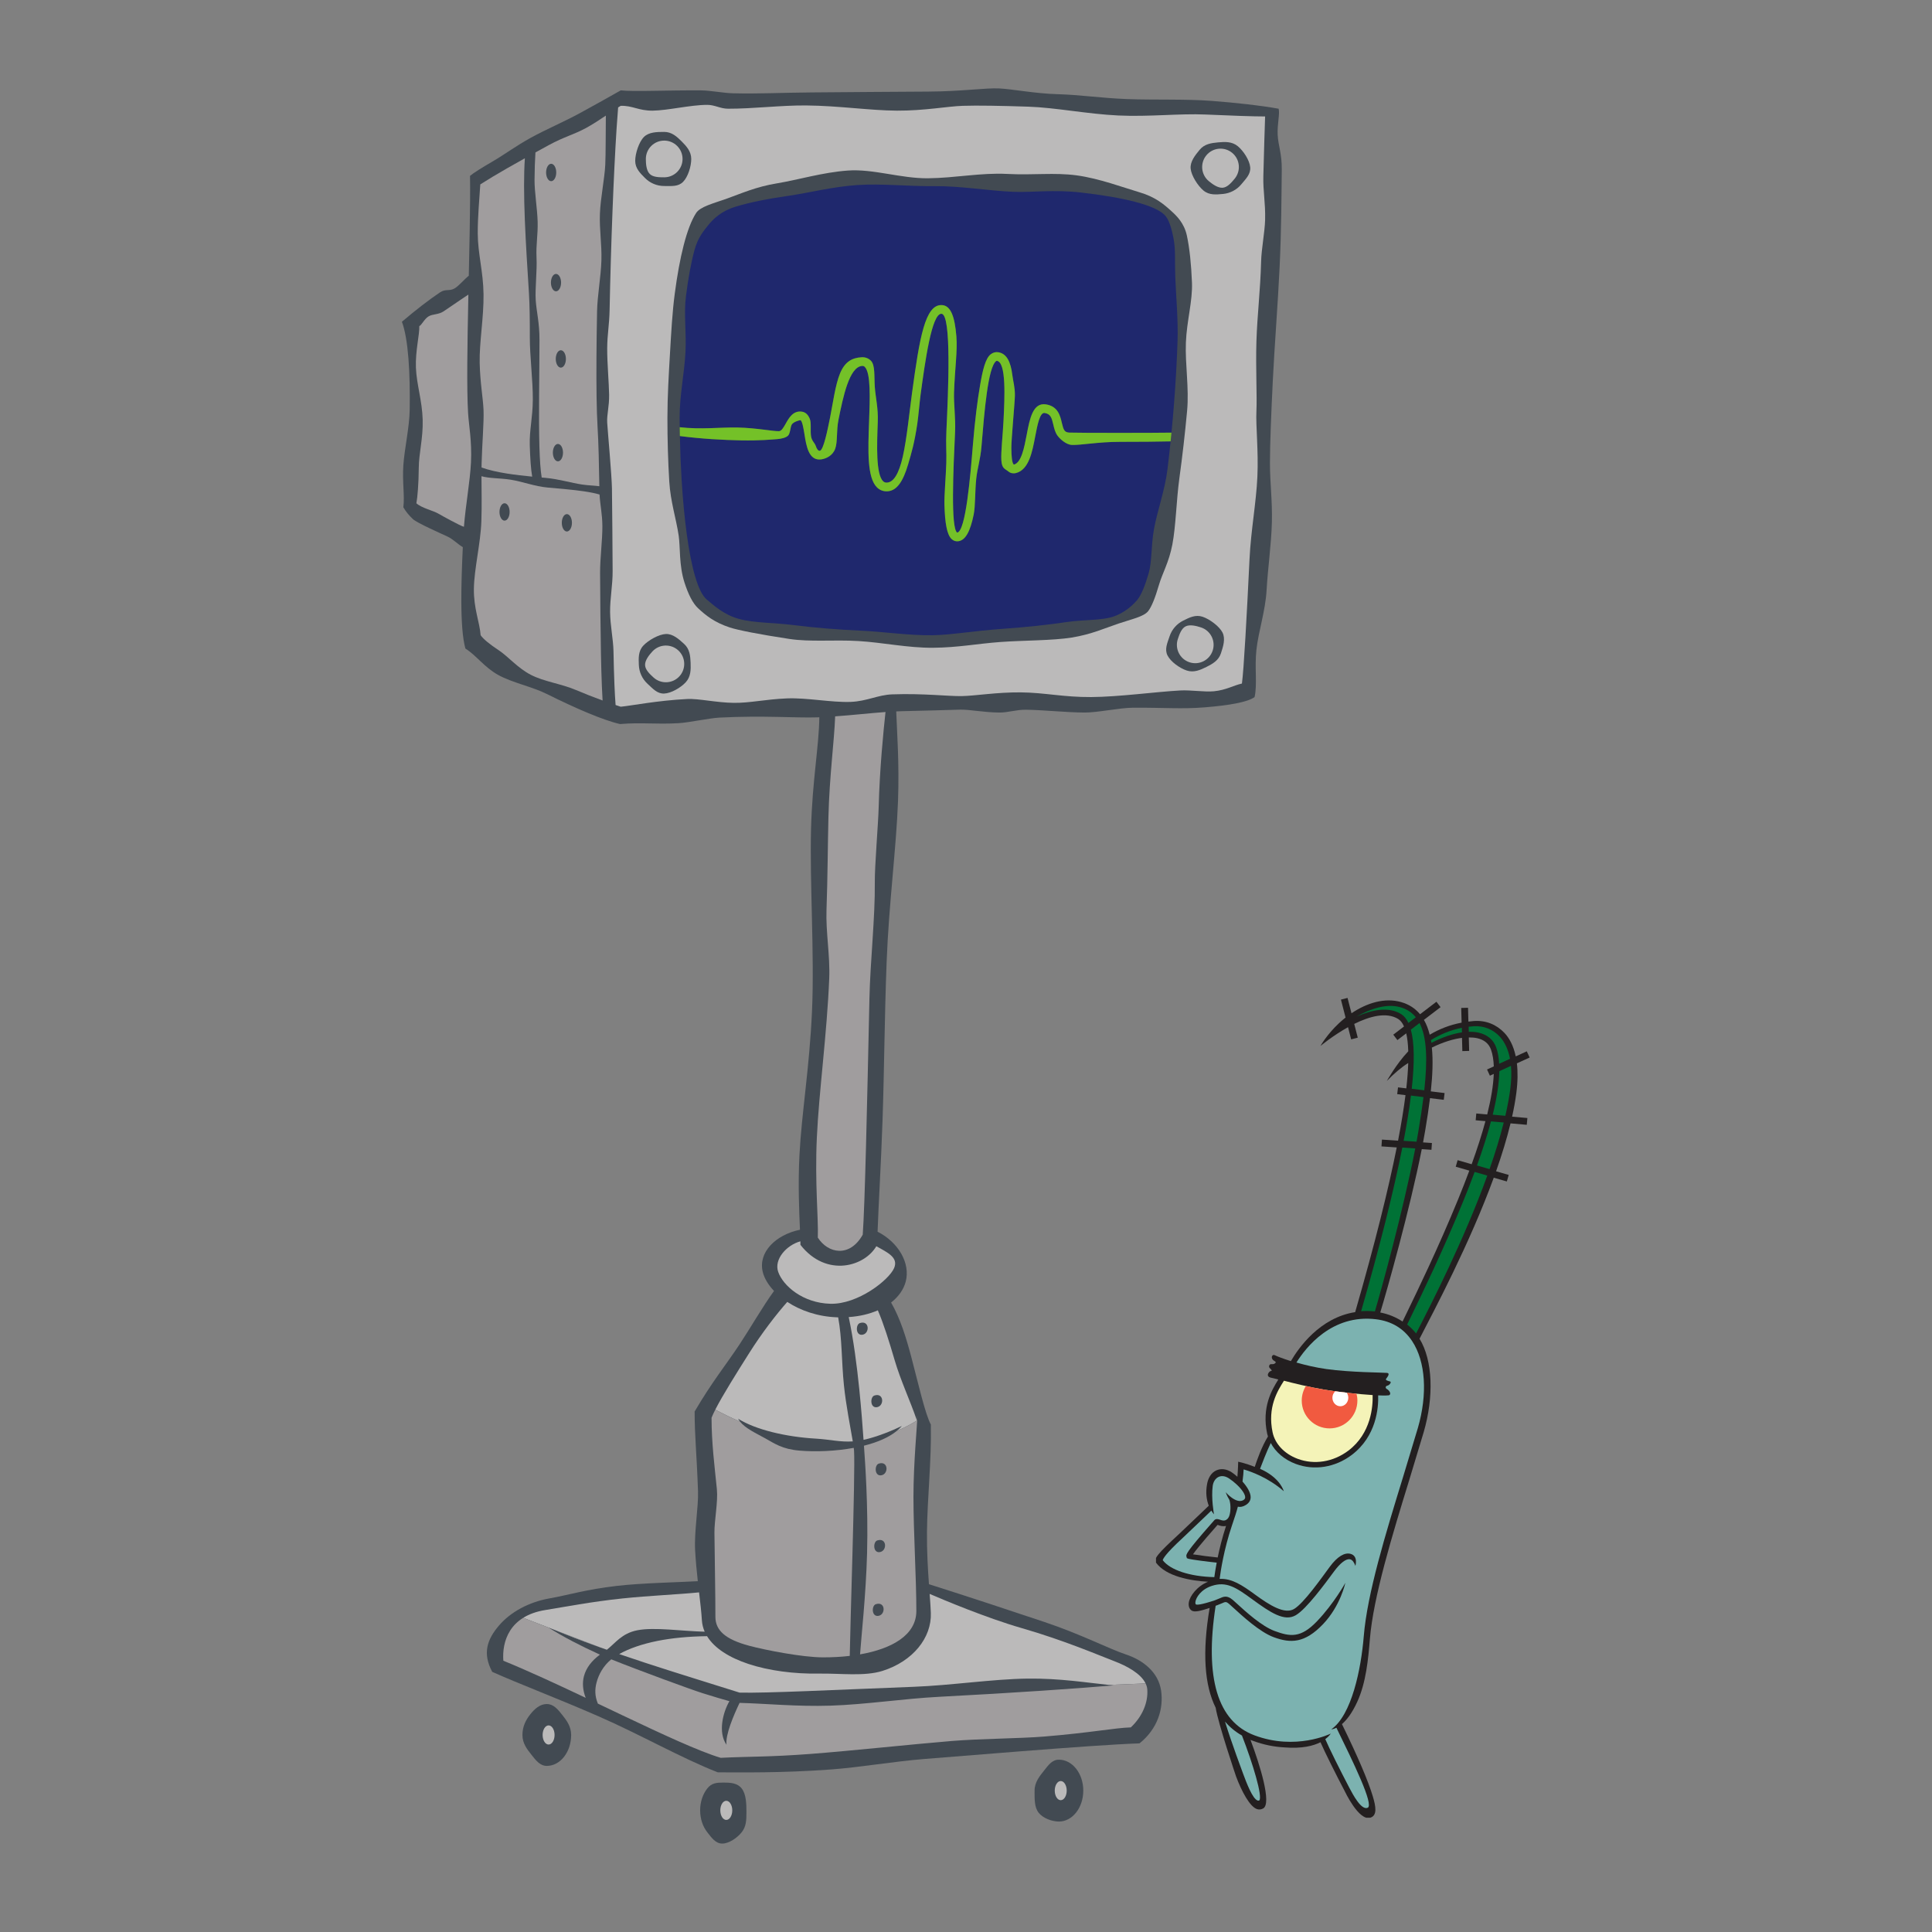 <svg height="900" viewBox="0 0 230 230" width="900" xmlns="http://www.w3.org/2000/svg" xmlns:xlink="http://www.w3.org/1999/xlink"><rect x="0" y="0" width="230" height="230" fill="#808080" stroke="none"/><clipPath id="a"><path d="m107.503 0h396.601v791.456h-396.601z"/></clipPath><clipPath id="b"><path d="m107.347 0h397.307v792h-397.307z"/></clipPath><clipPath><path d="m0 792h612v-792h-612z"/></clipPath><clipPath><path d="m0 792.03h612v-792h-612z"/></clipPath><clipPath><path d="m0 792h612v-792h-612z"/></clipPath><clipPath><path d="m0 792.03h612v-792h-612z"/></clipPath><clipPath><path d="m0 792h612v-792h-612z"/></clipPath><clipPath><path d="m0 792.03h612v-792h-612z"/></clipPath><clipPath><path d="m0 792h612v-792h-612z"/></clipPath><clipPath><path d="m0 792.03h612v-792h-612z"/></clipPath><clipPath id="c"><path d="m160.07 467.52h65.8v144.374h-65.8z"/></clipPath><clipPath><path d="m0 792h612v-792h-612z"/></clipPath><clipPath><path d="m0 792.03h612v-792h-612z"/></clipPath><g clip-path="url(#a)" transform="matrix(.264 0 0 -.264 19.507 219.472)"><path d="m244.791 561c-1.937 1.615-3.659 5.162-5.152 10.168-1.495 5.008-2.76 11.477-3.79 18.943-1.03 7.465-1.825 15.926-2.373 24.918-.546 8.992-.85 18.514-.899 28.096-.047 9.585 2.162 20.155 2.632 29.401.47 9.245-.802 17.165.204 25.137 1.006 7.972 2.284 15.077 3.845 20.843 1.56 5.769 4.274 8.895 6.407 11.524 2.068 2.551 5.688 6.106 12 8.051 6.312 1.942 14.444 3.584 23.797 4.919 9.35 1.338 20.108 4.161 31.293 4.891 11.185.732 22.801-.627 34.615-.502 11.817.126 24.283-2.067 35.522-2.549 8.715-.371 18.125 1.113 30.723-.327 9.465-1.085 17.738-2.47 24.215-4.159 6.482-1.686 11.169-3.678 13.459-5.97 1.741-1.741 3.069-5.492 4.03-10.756.965-5.262.478-9.334.763-17.123.282-7.789 1.33-19.301 1.032-28.627-.295-9.326-.857-19.173-1.634-29.043s-1.767-19.763-2.92-29.186c-1.158-9.42-4.634-18.867-6.067-26.847-1.43-7.98-.821-14.496-2.431-20.048-1.61-5.547-3.286-9.632-4.974-11.755-1.686-2.123-5.753-6.127-11.326-7.842-5.57-1.715-12.649-1.142-21.052-2.389-8.404-1.249-17.96-2.251-28.141-2.98-13.691-.978-23.731-2.797-31.837-2.907-10.905-.152-21.964 1.579-32.54 2.065-10.576.483-20.723 1.299-29.916 2.473-9.193 1.176-18.355.946-25.109 2.867-6.757 1.919-11.109 5.988-14.379 8.712" fill="#fff"/><path d="m502.259 770.545c-.22 4.88 1.053 9.522.434 11.762-8.495 1.524-19.005 2.666-30.373 3.544-11.365.878-26.097.348-38.021.81-11.927.465-21.047 1.921-31.217 2.198-10.171.28-20.189 2.269-26.288 2.595-6.101.327-17.074-1.362-32.443-1.422-15.37-.063-33.831-.24-52.29-.374-13.307-.099-24.055-.693-35.507-.384-4.433.12-10.084 1.281-14.374 1.307-15.372.104-30.062-.651-36.16 0-5.118-2.941-11.545-6.493-18.399-10.249-6.856-3.759-15.283-7.337-22.116-11.096-6.833-3.759-12.076-7.693-17.134-10.633-5.055-2.941-8.785-5.269-10.312-6.577.11-6.315.026-14.797-.136-24.306-.112-6.54-.264-13.579-.418-20.723-2.068-1.626-4.462-4.582-6.417-5.722-2.347-1.37-4.057-.081-6.59-1.798-2.53-1.715-5.186-3.633-8.025-5.819-2.839-2.185-5.86-4.637-9.128-7.413 1.469-3.921 2.41-9.76 2.951-16.653.541-6.893.685-14.836.562-22.963-.123-8.129-2.339-17.45-2.86-25.077-.52-7.627.653-13.561 0-18.951.98-1.798 2.449-3.594 4.308-5.351 1.859-1.757 12.729-6.509 15.733-7.938 2.373-1.129 4.407-3.288 6.767-4.71-.403-8.581-.688-16.93-.664-24.285.029-9.133.525-16.75 1.832-21.434 5.011-3.158 8.435-8.357 14.716-11.867 6.284-3.513 15.43-5.34 21.938-8.589 6.509-3.247 12.868-6.211 18.553-8.576 5.685-2.371 10.693-4.143 14.507-5.013 10.048.823 16.057-.214 26.468.397 4.71.275 13.788 2.277 18.488 2.514 19.8 1.006 34.417-.212 43.811.099.376.01.742.037 1.119.052-.162-13.234-3.139-28.206-3.733-50.152-.653-24.105 1.579-56.621.434-82.311-1.142-25.689-4.681-45.978-5.662-64.936-.69-13.333-.115-25.987.23-33.7-10.991-2.282-18.935-10.191-16.786-19.016.698-2.867 2.475-5.832 5.084-8.587-5.301-7.327-10.421-16.342-15.539-24.087-6.208-9.392-12.416-16.88-20.258-30.274 0-11.109.91-18.543 1.526-35.941.246-6.969-1.762-18.289-1.31-26.578.269-4.901.727-9.59 1.21-13.982-9.562-.562-25.122-.821-36.497-2.136-14.131-1.631-21.345-4.03-30.493-5.662-9.149-1.636-17.427-6.075-22.654-12.201-5.228-6.124-7.622-12.416-3.05-20.911 12.416-5.552 29.215-11.867 47.923-20.038 18.705-8.166 37.791-19.06 53.801-25.266 10.421 0 28.483-.366 51.19 1.307 12.886.949 28.128 3.612 42.175 4.736 14.834 1.187 29.751 2.397 43.56 3.476 22.312 1.743 41.73 3.144 53.234 3.55 8.171 6.535 10.947 15.683 9.721 23.849-1.226 8.171-7.978 13.613-15.819 16.227-7.842 2.614-20.203 9.096-36.785 14.651-15.866 5.314-34.2 11.375-52.071 17.042-.489 6.851-.975 14.954-.889 23.637.154 15.194 2.07 32.02 1.744 48.356-2.614 4.898-5.69 18.621-8.712 30.059-2.564 9.703-5.107 17.753-9.209 24.962 3.416 2.687 5.683 5.965 6.595 9.452 2.164 8.281-3.272 17.683-12.693 22.49.431 12.324 1.579 31.061 2.237 50.265.776 22.605.87 45.824 1.851 71.552.98 25.731 4.342 51.237 5.118 72.211.638 17.275-.476 31.463-.797 40.588.703.031 1.417.073 2.102.089 11.012.274 20.153.491 26.578.708 4.195.144 10.657-1.252 17.863-1.307 3.832-.029 7.567 1.323 11.972 1.273 7.41-.084 18.093-1.223 26.363-1.273 5.881-.034 15.874 2.143 21.784 2.177 14.711.084 21.881-.682 32.446.17 11.044.891 19.322 2.334 22.482 4.624 1.307 5.771-.058 13.103.837 21.345.894 8.244 4.049 17.4 4.59 26.957s2.135 20.835 2.379 30.551c.238 9.713-.873 17.86-.873 26.573 0 8.715.544 21.972 1.289 37.234.74 15.26 2.279 34.482 3.071 51.2.787 16.718.829 30.933.972 44.015.078 7.24-1.631 10.863-1.845 15.67" fill="#424a52"/></g><g clip-path="url(#b)" transform="matrix(.264 0 0 -.264 19.507 219.472)"><path d="m190.337 773.593c2.92 1.581 6.103 3.68 8.973 5.612-.076-7.018-.039-17.659-.261-22.166-.314-6.359-2.135-14.957-2.413-22.095-.274-7.138.889-13.613.672-21.034-.22-7.418-1.819-15.783-1.958-22.986-.141-7.206-.235-14.183-.274-20.681-.042-6.495-.029-12.515.05-17.808s.222-9.86.439-13.454c.22-3.594.389-7.925.523-12.795.12-4.318.212-9.078.288-14.112-2.112.308-4.752.324-7.782.766-4.783.703-10.534 2.478-16.389 2.995-.606.055-1.221.112-1.83.167-.533 3.265-.847 8.004-1.017 13.671-.204 6.843-.204 14.998-.149 23.41.055 8.414.162 17.087.175 24.962.016 7.876-1.372 12.777-1.702 18.004-.324 5.228.656 13.15.369 19.079-.285 5.928.666 10.246.504 16.209-.165 5.962-1.443 13.571-1.404 18.901.037 4.556.167 8.72.408 12.361 2.01 1.106 4.033 2.214 6.059 3.317 6.955 3.785 11.075 4.621 16.718 7.677" fill="#a09d9e"/><path d="m154.867 755.495c2.528 1.448 5.202 2.951 7.928 4.47-.251-3.683-.366-7.768-.366-12.162 0-4.961.136-10.286.353-15.759.22-5.471.518-11.093.844-16.655s.682-11.062 1.009-16.29c.327-5.228.408-12.306.395-20.182-.013-7.875 1.401-19.327 1.349-27.738-.055-8.414-1.581-13.788-1.375-20.631.175-5.931.51-10.871 1.09-14.141-3.853.379-7.674.805-11.266 1.372-4.313.677-8.268 1.558-11.572 2.742.008.633.016 1.26.031 1.905.22 8.699 1.09 18.517.87 23.961-.217 5.445-1.545 12.28-1.741 21.347-.199 9.065 1.879 20.582 1.741 30.93-.136 10.346-2.577 18.161-2.611 27.446-.029 7.617.787 16.036 1.145 22.077 3.385 2.172 7.544 4.653 12.175 7.308" fill="#a09d9e"/><path d="m123.683 599.774c-2.277 1.315-7.523 2.494-9.81 4.616.491 2.452 1.035 9.01 1.074 15.851.042 6.84 1.984 13.268 1.767 21.789-.22 8.524-2.765 16.031-3.05 23.525-.287 7.494 1.689 14.975 1.524 18.733.98.327 2.23 3.171 4.138 4.355 1.911 1.187 4.48.708 6.89 2.342s4.961 3.39 7.444 5.066c1.247.842 2.478 1.665 3.662 2.439-.008-.413-.016-.826-.026-1.242-.217-10.427-.408-20.746-.463-29.819-.055-9.075.029-16.904.355-22.349s1.767-12.703 1.307-22.218c-.421-8.647-2.394-19.149-3.176-29.056-.071.018-.133.034-.204.055-1.542.418-9.156 4.595-11.433 5.912" fill="#a09d9e"/><path d="m185.796 520.192c-6.773 2.865-14.329 3.748-20.291 6.827-5.962 3.076-10.333 8.346-14.436 11.049-4.106 2.703-7.018 5.071-8.218 6.814-.434 5.881-3.158 11.992-3.048 20.908.107 8.918 3.048 20.639 3.374 30.496.254 7.601.055 13.851.05 20.302 3.607-1.03 8.409-.826 13.129-1.568 5.494-.865 10.863-3.022 16.718-3.542 5.855-.518 11.532-.993 16.316-1.694 2.69-.395 5.081-.865 7.078-1.446.267-4.841 1.234-8.649 1.276-14.23.047-6.26-1.077-14.758-1.035-21.131.039-6.37.084-12.701.144-18.796.06-6.096.139-11.956.243-17.387.104-5.432.24-10.437.416-14.818.097-2.373.204-4.545.327-6.524-3.994 1.458-8.038 3.045-12.042 4.739" fill="#a09d9e"/><path d="m329.308 259.536c-2.287-5.392-16.339-16.446-28.753-16.122-12.416.329-21.321 8.087-23.525 14.376-1.997 5.69 3.811 12.123 10.016 13.786.013-.643.018-1.197.003-1.584 2.941-3.759 6.25-6.25 9.64-7.721 3.388-1.469 6.861-1.919 10.129-1.592 3.267.327 6.328 1.43 8.903 3.063 2.345 1.487 4.25 3.429 5.565 5.617 5.183-2.888 10.024-5.105 8.022-9.823" fill="#bbbaba"/><path d="m322.337 467.337c-.188-7.564-1.824-26.421-1.743-33.98.17-15.639-2.065-35.76-2.423-52.196-.531-24.382-1.04-47.682-1.542-66.562-.499-18.88-.988-33.337-1.48-40.034-1.469-2.614-3.186-4.454-5.003-5.628s-3.738-1.683-5.615-1.644c-1.879.042-3.717.632-5.372 1.665-1.655 1.032-3.123 2.502-4.268 4.3.327 8.819-1.385 24.351-.436 45.089.949 20.736 4.561 46.681 5.583 71.798.421 10.39-1.595 20.788-1.226 31.013.523 14.499.554 28.943.87 41.822.452 18.373 2.619 34.077 3.03 45.322 8.045.575 15.686 1.448 22.707 1.958-.886-8.027-2.651-25.726-3.082-42.922" fill="#a09d9e"/><path d="m496.598 732.208c-.141-5.398-1.652-13.119-1.798-18.679-.355-13.477-1.764-24.348-2.122-36.212-.361-11.864.324-24.722 0-31.366-.329-6.642.972-17.848.434-29.623-.541-11.775-2.914-24.123-3.539-37.031-.625-12.905-1.265-25.375-1.859-35.407-.593-10.035-1.137-17.633-1.571-20.791-3.931-.873-7.076-2.935-12.635-3.484-4.146-.413-10.411.625-15.187.361-11.182-.619-27.639-2.893-40.141-2.974-12.497-.084-21.034 2.028-31.837 2.117-10.803.086-20.443-1.573-26.541-1.683s-17.178 1.281-31.317.784c-6.521-.23-11.417-3.116-18.781-3.398-8.597-.327-19.766 1.947-28.698 1.579-9.847-.403-16.677-2.104-24.016-2.013-7.761.094-15.884 1.989-20.911 1.741-13.43-.659-25.375-3.048-30.059-3.484-.763.24-1.542.512-2.313.768-.209 2.658-.387 5.821-.531 9.439-.178 4.381-.311 9.384-.418 14.815-.105 5.432-1.469 11.574-1.529 17.672-.06 6.096 1.184 12.141 1.142 18.514-.042 6.37-.079 12.784-.126 19.042-.047 6.26-.102 12.366-.18 18.125-.078 5.758-1.926 26.11-2.143 29.704-.22 3.594.944 7.29.868 12.583-.079 5.293-.91 14.465-.868 20.961.039 6.498.951 10.322 1.09 17.529.141 7.206.324 14.643.544 22.061.217 7.421.468 14.823.745 21.962.274 7.136.575 14.01.889 20.372.311 6.359.638 12.209.97 17.299.227 3.539.46 6.684.69 9.407.416.261.821.515 1.171.719 5.314.157 8.127-2.248 14.376-2.18 6.817.076 17.142 2.614 24.67 2.609 3.346 0 5.881-1.722 9.31-1.736 11.352-.042 23.909 1.576 35.287 1.472 14.813-.136 28.698-2.282 40.951-2.345 12.251-.06 22.871 1.963 29.623 2.18 6.752.217 17.262.026 29.576-.382s26.596-3.322 40.565-3.976c13.969-.653 27.623.954 39.336.436 11.718-.517 21.326-.873 26.884-.873-.22-5.881-.491-15.464-.797-26.949-.18-6.746.996-11.972.797-19.664" fill="#bbbaba"/><path d="m176.941 753.555c0-2.164-1.025-3.921-2.287-3.921s-2.287 1.756-2.287 3.921 1.025 3.921 2.287 3.921 2.287-1.756 2.287-3.921" fill="#424a52"/><path d="m258.95 191.575c3.921-2.452 9.229-4.493 15.307-6.025 6.075-1.532 12.915-2.554 19.899-2.962 6.231-.366 10.863-1.621 16.509-1.239-1.009 6.114-3.056 16.099-4.012 25.47-1.103 10.795-.771 20.757-2.588 30.493-.23.005-.447-.003-.68.005-8.641.324-16.389 3.084-22.265 6.937-4.817-5.452-11.321-13.799-17.16-23.059-5.531-8.764-11.943-18.932-15.302-25.524 2.891-1.55 6.686-3.458 11.153-5.403-.332.421-.627.852-.863 1.307" fill="#bbbaba"/><path d="m329.525 218.038c-2.481 8.466-4.961 16.397-7.562 22.422-3.701-1.623-8.111-2.708-13.137-3.05 2.151-10.058 3.686-21.891 4.77-32.522.936-9.164 1.537-17.401 1.916-22.832 6.067 1.315 12.894 4.13 17.28 6.252-.674-.816-1.487-1.568-2.368-2.29 4.305 1.824 7.444 3.651 9.164 4.749-2.941 8.678-7.337 17.973-10.063 27.27" fill="#bbbaba"/><path d="m249.381 159.754c.562-5.609-1.163-14.149-1.103-19.588.162-15.354.434-27.445.434-37.901 0-6.145 4.485-10.194 15.249-13.069 7.544-2.015 24.019-5.194 33.11-5.228 4.182-.013 8.296.204 12.223.659.12 7.227.69 26.196 1.2 45.194.573 21.402 1.061 42.805.735 47.379-.026.355-.071.781-.131 1.239-8.228-1.514-17.163-1.859-24.481-1.239-7.761.653-11.2 3.171-15.683 5.662-3.947 2.19-8.696 4.362-11.119 7.408-4.467 1.945-8.262 3.853-11.153 5.403-.708-1.391-1.291-2.635-1.688-3.662 0-11.396 1.385-22.022 2.41-32.255" fill="#a09d9e"/><path d="m315.802 177.852c.327-4.574 1.879-25.433 1.307-46.835-.507-18.982-2.679-38.366-3.168-45.703 14.499 2.538 25.386 8.783 25.386 19.565 0 14.706-1.307 35.562-1.307 51.409 0 15.845 1.743 32.344 1.743 36.594-.055.165-.12-2.282-.175-2.115-1.72-1.098-4.859-2.925-9.164-4.749-3.62-2.951-8.837-5.128-14.732-6.605.039-.559.076-1.111.11-1.56" fill="#a09d9e"/><path d="m179.121 703.892c0-2.164-1.027-3.921-2.287-3.921-1.262 0-2.29 1.756-2.29 3.921 0 2.164 1.027 3.921 2.29 3.921 1.26 0 2.287-1.757 2.287-3.921" fill="#424a52"/><path d="m181.298 669.475c0-2.164-1.025-3.921-2.287-3.921s-2.287 1.756-2.287 3.921c0 2.167 1.025 3.921 2.287 3.921s2.287-1.754 2.287-3.921" fill="#424a52"/><path d="m179.991 627.22c0-2.164-1.025-3.921-2.287-3.921s-2.287 1.756-2.287 3.921c0 2.164 1.025 3.921 2.287 3.921s2.287-1.757 2.287-3.921" fill="#424a52"/><path d="m184.019 595.579c0-2.164-1.025-3.921-2.287-3.921s-2.287 1.756-2.287 3.921c0 2.167 1.025 3.921 2.287 3.921s2.287-1.754 2.287-3.921" fill="#424a52"/><path d="m155.92 600.48c0-2.164-1.022-3.921-2.287-3.921-1.262 0-2.287 1.756-2.287 3.921 0 2.167 1.025 3.921 2.287 3.921 1.265 0 2.287-1.754 2.287-3.921" fill="#424a52"/><path d="m240 735.258c-2.112-3.275-3.976-8.242-5.583-14.463-1.605-6.221-2.959-13.691-4.044-21.977-1.087-8.286-1.581-17.257-2.135-26.729-.551-9.47-1.161-19.437-1.163-29.21-.003-9.773.272-19.476.834-28.671.562-9.196 3.111-16.716 4.25-24.455.766-5.194.089-13.258 2.606-21.089 1.733-5.398 3.767-9.407 6.109-11.585 3.442-3.205 7.34-6.412 14.374-8.712 3.706-1.21 13.017-3.058 26.761-5.149 9.548-1.451 20.2-.295 31.181-.951 10.981-.653 22.288-3.121 33.625-3.035 11.336.089 19.803 1.822 30.415 2.601 10.612.776 23.368.599 32.177 2.01 8.809 1.414 15.048 4.271 20.974 6.265 5.926 2 11.54 3.137 13.503 5.664 1.526 1.96 3.147 6.004 4.781 11.611 1.631 5.607 4.54 10.233 6.114 18.449 1.571 8.218 1.806 20.022 3.152 29.808 1.346 9.786 2.535 20.101 3.49 30.42.954 10.317-.938 21.008-.546 30.82.395 9.815 3.071 18.755 2.737 27.025-.332 8.27-1.072 15.508-2.298 21.198-1.226 5.688-4.684 8.958-6.974 11.025-3.239 2.933-7.068 6.339-14.368 8.487-7.298 2.146-18.174 6.255-28.324 7.633-10.147 1.377-19.57.026-31.361.651-11.791.625-23.504-1.845-35.729-1.958-12.228-.112-24.706 4.323-36.158 3.484-11.449-.836-22.469-4.224-31.939-5.769-9.467-1.542-16.24-4.629-22.516-6.864-6.279-2.235-12.063-3.623-13.942-6.535" fill="#424a52"/><path d="m237.823 759.654c0-3.367-1.498-8.137-3.704-10.346-2.209-2.206-5.126-1.851-8.495-1.851-3.369 0-6.417 1.364-8.626 3.573-2.206 2.206-4.444 4.383-4.444 7.753 0 3.369 1.715 8.573 3.921 10.782 2.209 2.206 5.779 2.287 9.149 2.287 3.369 0 5.633-2.042 7.841-4.248 2.206-2.209 4.357-4.582 4.357-7.951" fill="#424a52"/><path d="m233.902 759.654c0-2.284-.928-4.355-2.426-5.853-1.498-1.498-3.565-2.423-5.852-2.423-2.287 0-5.037.026-6.535 1.524-1.498 1.498-1.741 4.467-1.741 6.752 0 2.287.925 4.357 2.423 5.855 1.498 1.495 3.565 2.423 5.853 2.423 2.287 0 4.355-.928 5.852-2.423 1.498-1.498 2.426-3.568 2.426-5.855" fill="#bbbaba"/><path d="m484.271 765.414c2.59-2.154 5.311-6.346 5.601-9.454.293-3.108-1.845-5.128-3.991-7.721-2.151-2.595-5.149-4.07-8.257-4.365-3.105-.287-6.21-.62-8.803 1.526-2.595 2.149-5.513 6.791-5.8 9.899-.295 3.105 1.924 5.91 4.072 8.503 2.151 2.595 5.168 3.037 8.275 3.327 3.105.293 6.307.431 8.903-1.715" fill="#424a52"/><path d="m481.767 762.393c1.762-1.458 2.76-3.492 2.959-5.601.199-2.104-.41-4.289-1.866-6.051-1.458-1.762-3.236-3.863-5.34-4.062-2.112-.196-4.553 1.508-6.312 2.967s-2.763 3.495-2.964 5.599c-.193 2.112.41 4.297 1.871 6.059 1.456 1.759 3.495 2.763 5.596 2.959 2.112.196 4.297-.41 6.056-1.869" fill="#bbbaba"/><path d="m461.237 528.975c-3.194 1.064-7.248 3.991-8.647 6.78-1.396 2.797-.136 5.45.928 8.644 1.064 3.199 3.322 5.659 6.116 7.06 2.789 1.393 5.565 2.828 8.759 1.762 3.194-1.064 7.593-4.334 8.992-7.125 1.396-2.789.342-6.205-.722-9.402-1.064-3.194-3.714-4.697-6.508-6.098-2.792-1.399-5.722-2.684-8.918-1.621" fill="#424a52"/><path d="m462.479 532.694c-2.17.724-3.842 2.256-4.789 4.151-.949 1.892-1.174 4.148-.452 6.318s1.618 4.77 3.513 5.716c1.893.949 4.789.243 6.958-.478 2.167-.721 3.837-2.256 4.786-4.148.946-1.898 1.171-4.151.45-6.32-.724-2.167-2.256-3.84-4.148-4.786-1.895-.949-4.151-1.174-6.318-.452" fill="#bbbaba"/><path d="m235.353 523.69c-2.282-2.481-6.613-4.974-9.732-5.105-3.121-.126-5.026 2.112-7.502 4.391-2.481 2.284-3.798 5.353-3.929 8.474-.125 3.118-.298 6.237 1.984 8.715 2.282 2.478 7.068 5.144 10.189 5.275 3.118.128 5.8-2.232 8.278-4.514 2.478-2.282 2.76-5.314 2.893-8.438.126-3.118.099-6.32-2.183-8.798" fill="#424a52"/><path d="m232.47 526.345c-1.55-1.681-3.633-2.575-5.75-2.663-2.115-.089-4.266.633-5.944 2.18-1.686 1.547-3.691 3.435-3.777 5.549-.086 2.117 1.744 4.467 3.293 6.15 1.547 1.678 3.631 2.575 5.745 2.663 2.12.084 4.266-.635 5.949-2.185 1.681-1.545 2.577-3.631 2.663-5.745.086-2.115-.632-4.269-2.18-5.949" fill="#bbbaba"/><path d="m232.577 643.125c.008-1.482.031-2.959.052-4.438 9.648-1.127 18.085.016 26.105-.141 8.438-.165 16.428-1.801 18.702-1.639.525.039.996.392 1.48.996.483.604.98 1.456 1.555 2.481.693 1.234 1.516 2.697 2.648 3.785 1.132 1.09 2.577 1.806 4.517 1.547 1.832-.243 2.93-1.498 3.665-3.288.732-1.79.162-5.408.544-7.802.353-2.219 1.652-2.948 2.13-4.389.478-1.438 1.082-2.29 1.921-2.172.813.324 1.652 2.614 2.428 5.526.774 2.909 1.49 6.443 2.06 9.258 1.273 6.312 2.379 14.881 4.53 20.093 2.154 5.212 5.361 7.068 9.81 7.295.784.042 1.532-.073 2.222-.335.69-.261 1.32-.669 1.874-1.215 2.002-1.974 1.44-7.029 1.777-11.843.337-4.817 1.576-9.394 1.338-15.733-.196-5.254-.418-11.151-.18-16.133.24-4.985.944-9.052 2.59-10.649.243-.238.504-.405.797-.507.293-.102.614-.139.983-.112 2.891.196 5.301 3.806 7.104 11.768s3.009 20.276 4.167 28.742c1.691 12.384 3.158 22.369 5.147 29.207 1.992 6.838 4.511 10.531 8.32 10.335 3.853-.199 5.782-4.825 6.524-14.201.525-6.618-.672-13.864-1.069-25.331-.165-4.77.742-11.71.484-17.343-.405-8.678-.91-19.573-.946-28.564-.034-8.997.397-16.091 1.866-17.165 1.945.23 3.437 6.647 4.58 14.703 1.145 8.056 1.939 17.745 2.496 24.521.949 11.572 2.094 20.401 3.283 27.333 1.192 6.937 2.426 11.977 4.744 13.827.502.4 1.046.685 1.615.847.567.165 1.161.204 1.762.118 3.918-.559 5.696-4.485 6.396-10.199.368-3.001 1.236-5.625 1.166-9.384-.06-3.398-1.626-19.771-1.6-23.59.024-3.821.298-6.885 1.127-7.507 1.699.423 2.87 2.321 3.753 4.859.886 2.535 1.49 5.709 2.057 8.683.677 3.578 1.372 7.22 2.635 9.844 1.265 2.627 3.097 4.24 6.061 3.767 2.697-.434 4.297-1.717 5.311-3.286 1.017-1.566 1.445-3.414 1.809-4.974.384-1.647.685-2.739 1.168-3.429.483-.693 1.15-.983 2.266-1.03 3.746-.157 38.507-.165 46.017-.021.405 4.18.781 8.388 1.113 12.599.776 9.87 1.338 19.716 1.634 29.043.298 9.326-.75 20.838-1.032 28.627-.285 7.789.201 11.862-.763 17.123-.962 5.264-2.29 9.015-4.03 10.756-2.29 2.292-6.976 4.284-13.459 5.97-6.477 1.689-14.75 3.074-24.215 4.159-12.599 1.44-22.009-.044-30.723.327-11.24.481-23.705 2.674-35.522 2.549-11.815-.125-23.431 1.234-34.615.502-11.185-.729-21.943-3.552-31.293-4.891-9.352-1.336-17.484-2.977-23.797-4.919-6.312-1.945-9.933-5.5-12-8.051-2.133-2.63-4.846-5.756-6.407-11.524-1.56-5.766-2.839-12.871-3.845-20.843-1.006-7.972.267-15.892-.204-25.137-.47-9.245-2.679-19.816-2.632-29.401" fill="#1f286d"/><path d="m430.922 632.092c-9.535 0-17.51-1.553-21.455-1.388-2.703.112-5.573 2.854-6.582 4.316-1.009 1.461-1.432 3.275-1.788 4.809-.368 1.587-.68 2.8-1.236 3.667-.551.87-1.349 1.396-2.684 1.607-1.085.175-1.9-1.174-2.564-3.202-.664-2.026-1.179-4.731-1.662-7.266-.677-3.55-1.396-7.342-2.674-10.424-1.283-3.084-3.123-5.463-6.038-6.192-.627-.157-1.242-.17-1.819-.05-.578.12-1.116.376-1.589.766-1.529 1.255-2.917 1.218-3.165 4.998-.246 3.782.648 11.381.967 17.829.259 5.267.586 11.88.314 17.252-.277 5.372-1.155 9.504-3.301 9.81-.034.005-.073.013-.133-.005-.058-.016-.133-.058-.243-.144-1.822-1.453-3.139-7.104-4.159-14.366-1.025-7.264-1.751-16.141-2.405-24.05-.491-6.004-1.858-9.731-2.368-14.601-.596-5.685-.35-12.301-1.168-16.256-1.521-7.35-3.618-11.545-6.987-11.94-.546-.065-1.074-.011-1.573.157-.494.167-.959.45-1.377.839-2.104 1.96-3.011 7.233-3.233 15.485-.115 4.282.653 12.85.837 18.684.17 5.408-.261 7.978.05 14.64.395 8.526 1.004 21.664.931 32.694-.071 11.036-.823 19.965-3.15 20.085-2.203.112-4.057-5.304-5.604-12.562-1.545-7.256-2.789-16.352-3.78-23.598-.499-3.652-1.03-10.144-1.516-13.396-1.299-8.736-2.559-12.939-4.174-18.43-2.214-7.536-5.019-11.775-9.198-12.06-.92-.063-1.793.052-2.595.342-.805.287-1.54.75-2.183 1.375-2.272 2.204-3.293 6.383-3.686 11.637-.392 5.256-.154 11.59.089 18.104.191 5.134.397 10.612.209 15.145-.188 4.535-.774 8.127-2.156 9.494-.167.162-.332.277-.518.345-.185.068-.387.094-.63.081-2.928-.152-5.092-3.686-6.78-8.445-1.686-4.762-2.896-10.751-3.918-15.803-1.012-5.013-.34-9.969-1.49-13.111-1.15-3.139-4.127-4.467-6.258-4.773-2.831-.403-4.522 1.116-5.607 3.367-1.082 2.251-1.558 5.23-1.958 7.745-.167 1.069-.413 2.598-.716 3.913-.303 1.312-.667 2.413-1.077 2.619-.559.073-3.314-.779-3.989-1.979-.653-1.166-.63-3.866-1.605-4.912-.975-1.046-3.312-1.508-4.93-1.623-2.318-.165-7.753-.729-16.345-.562-8.011.157-17.793.68-27.555 1.94.139-6.707.395-13.32.781-19.667.549-8.992 1.343-17.453 2.373-24.918 1.03-7.465 2.295-13.934 3.79-18.943 1.492-5.005 3.215-8.553 5.152-10.168 3.27-2.724 7.622-6.793 14.379-8.712 6.754-1.921 15.916-1.691 25.109-2.867 9.193-1.174 19.34-1.989 29.916-2.473 10.576-.486 21.635-2.217 32.54-2.065 8.106.11 18.145 1.929 31.837 2.907 10.181.729 19.737 1.73 28.141 2.98 8.403 1.247 15.482.674 21.052 2.389 5.573 1.715 9.64 5.719 11.326 7.842 1.688 2.123 3.364 6.208 4.974 11.755 1.61 5.552 1.001 12.068 2.431 20.048 1.432 7.98 4.909 17.427 6.067 26.847.504 4.138.975 8.375 1.414 12.651-5.361-.139-14.306-.209-23.054-.209" fill="#1f286d"/><g fill="#424a52"><path d="m313.842 234.704c4.339 1.446 4.574-4.574 1.307-5.228-3.267-.653-3.267 4.574-1.307 5.228"/><path d="m320.376 202.031c4.339 1.445 4.574-4.574 1.307-5.228-3.267-.653-3.267 4.574-1.307 5.228"/><path d="m322.337 171.318c4.339 1.446 4.574-4.574 1.307-5.228-3.267-.653-3.267 4.574-1.307 5.228"/><path d="m321.683 136.684c4.339 1.446 4.574-4.574 1.307-5.228-3.267-.653-3.267 4.574-1.307 5.228"/><path d="m321.03 107.932c4.339 1.445 4.574-4.574 1.307-5.228-3.267-.653-3.267 4.574-1.307 5.228"/><path d="m204.059 74.605c2.428.97 5.881-4.574 3.921-5.228-1.96-.653-7.188 3.921-3.921 5.228"/><path d="m236.079 88.328c2.428.97 5.881-4.574 3.921-5.228-1.96-.653-7.188 3.921-3.921 5.228"/><path d="m183.663 48.971c0-3.855-1.228-7.342-3.215-9.867-1.986-2.522-4.734-4.083-7.766-4.083s-4.917 2.481-6.906 5.006c-1.986 2.525-4.075 5.089-4.075 8.945 0 3.85 1.545 6.773 3.531 9.298 1.986 2.52 4.417 4.65 7.449 4.65s4.995-2.4 6.982-4.922c1.987-2.525 3.999-5.175 3.999-9.026"/></g><path d="m176.19 48.971c0-2.384-1.208-4.315-2.697-4.315s-2.697 1.932-2.697 4.315 1.208 4.315 2.697 4.315 2.697-1.932 2.697-4.315" fill="#bbbaba"/><path d="m262.709 14.157c0-3.85-.146-6.522-2.133-9.044-1.989-2.522-5.727-5.113-8.759-5.113-3.032 0-4.786 2.59-6.772 5.113-1.987 2.522-3.215 6.012-3.215 9.865 0 3.853 1.228 7.34 3.215 9.862 1.986 2.525 4.284 2.661 7.319 2.661 3.032 0 6.224-.136 8.213-2.661 1.987-2.522 2.133-6.83 2.133-10.683" fill="#424a52"/><path d="m256.318 14.977c0-2.384-1.208-4.315-2.697-4.315s-2.697 1.932-2.697 4.315c0 2.384 1.208 4.315 2.697 4.315s2.697-1.932 2.697-4.315" fill="#bbbaba"/><path d="m414.606 23.88c0-3.85-1.228-7.34-3.218-9.865-1.987-2.522-4.734-4.085-7.766-4.085s-7.141 1.432-9.13 3.955c-1.987 2.525-1.848 6.145-1.848 9.995 0 3.853 2.313 6.54 4.297 9.065 1.989 2.525 3.649 4.883 6.681 4.883s5.779-1.558 7.766-4.083c1.989-2.525 3.218-6.012 3.218-9.865" fill="#424a52"/><path d="m407.13 23.88c0-2.384-1.205-4.315-2.695-4.315-1.492 0-2.697 1.932-2.697 4.315s1.205 4.318 2.697 4.318c1.49 0 2.695-1.934 2.695-4.318" fill="#bbbaba"/><path d="m430.922 632.092c8.749 0 17.693.071 23.054.209.136 1.307.264 2.619.392 3.937-7.51-.144-42.271-.136-46.017.021-1.116.047-1.783.337-2.266 1.03-.484.69-.784 1.783-1.168 3.429-.363 1.56-.792 3.409-1.809 4.974-1.014 1.568-2.614 2.852-5.311 3.286-2.964.473-4.796-1.14-6.061-3.767-1.262-2.624-1.958-6.266-2.635-9.844-.567-2.975-1.171-6.148-2.057-8.683-.883-2.538-2.054-4.436-3.753-4.859-.829.622-1.103 3.686-1.127 7.507-.026 3.819 1.54 20.192 1.6 23.59.071 3.759-.797 6.383-1.166 9.384-.701 5.714-2.478 9.64-6.396 10.199-.601.086-1.195.047-1.762-.118-.57-.162-1.113-.447-1.615-.847-2.318-1.851-3.552-6.89-4.744-13.827-1.189-6.932-2.334-15.762-3.283-27.333-.557-6.775-1.351-16.465-2.496-24.521-1.142-8.056-2.635-14.473-4.58-14.703-1.469 1.074-1.9 8.168-1.866 17.165.037 8.992.541 19.886.946 28.564.259 5.633-.648 12.573-.484 17.343.397 11.467 1.595 18.713 1.069 25.331-.742 9.376-2.671 14.002-6.524 14.201-3.808.196-6.328-3.497-8.32-10.335-1.989-6.838-3.455-16.823-5.147-29.207-1.158-8.466-2.363-20.78-4.167-28.742s-4.214-11.572-7.104-11.768c-.368-.026-.69.011-.983.112-.293.102-.554.269-.797.507-1.647 1.597-2.35 5.664-2.59 10.649-.238 4.982-.016 10.879.18 16.133.238 6.339-1.001 10.915-1.338 15.733-.337 4.815.225 9.87-1.777 11.843-.554.546-1.184.954-1.874 1.215-.69.261-1.438.376-2.222.335-4.449-.227-7.656-2.083-9.81-7.295-2.151-5.212-3.257-13.78-4.53-20.093-.57-2.815-1.286-6.349-2.06-9.258-.776-2.912-1.615-5.202-2.428-5.526-.839-.118-1.443.735-1.921 2.172-.478 1.44-1.777 2.17-2.13 4.389-.382 2.394.188 6.012-.544 7.802-.735 1.79-1.832 3.045-3.665 3.288-1.94.259-3.385-.457-4.517-1.547-1.132-1.087-1.955-2.551-2.648-3.785-.575-1.025-1.072-1.877-1.555-2.481-.484-.604-.954-.957-1.48-.996-2.274-.162-10.265 1.474-18.702 1.639-8.019.157-16.457-.985-26.105.141.018-1.336.037-2.664.065-3.991 9.763-1.26 19.544-1.783 27.555-1.94 8.592-.167 14.026.397 16.345.562 1.618.115 3.955.578 4.93 1.623.975 1.046.951 3.746 1.605 4.912.674 1.2 3.429 2.052 3.989 1.979.41-.206.774-1.307 1.077-2.619.303-1.315.549-2.844.716-3.913.4-2.514.876-5.494 1.958-7.745 1.085-2.251 2.776-3.769 5.607-3.367 2.13.306 5.107 1.634 6.258 4.773 1.15 3.142.478 8.098 1.49 13.111 1.022 5.053 2.232 11.041 3.918 15.803 1.688 4.76 3.853 8.294 6.78 8.445.243.013.444-.013.63-.081.186-.068.35-.183.518-.345 1.383-1.367 1.968-4.958 2.156-9.494.188-4.532-.018-10.011-.209-15.145-.243-6.514-.481-12.847-.089-18.104.392-5.254 1.414-9.433 3.686-11.637.643-.625 1.377-1.087 2.183-1.375.802-.29 1.675-.405 2.595-.342 4.18.285 6.984 4.525 9.198 12.06 1.615 5.492 2.875 9.695 4.174 18.43.486 3.252 1.017 9.744 1.516 13.396.991 7.246 2.235 16.342 3.78 23.598 1.547 7.259 3.401 12.675 5.604 12.562 2.326-.12 3.079-9.049 3.15-20.085.073-11.03-.536-24.168-.931-32.694-.311-6.663.12-9.232-.05-14.64-.183-5.834-.952-14.402-.837-18.684.222-8.252 1.129-13.524 3.233-15.485.418-.389.883-.672 1.377-.839.499-.167 1.027-.222 1.573-.157 3.369.395 5.466 4.59 6.987 11.94.818 3.955.572 10.57 1.168 16.256.51 4.87 1.877 8.597 2.368 14.601.653 7.91 1.38 16.786 2.405 24.05 1.019 7.261 2.337 12.912 4.159 14.366.11.086.186.128.243.144.06.018.099.011.133.005 2.146-.306 3.024-4.438 3.301-9.81.272-5.372-.055-11.985-.314-17.252-.319-6.448-1.213-14.047-.967-17.829.248-3.78 1.636-3.743 3.165-4.998.473-.39 1.012-.646 1.589-.766.578-.12 1.192-.107 1.819.05 2.914.729 4.755 3.108 6.038 6.192 1.278 3.082 1.997 6.875 2.674 10.424.484 2.535.999 5.241 1.662 7.266.664 2.028 1.48 3.377 2.564 3.202 1.336-.212 2.133-.737 2.684-1.607.557-.868.868-2.081 1.236-3.667.355-1.534.779-3.348 1.788-4.809 1.009-1.461 3.879-4.203 6.582-4.316 3.944-.165 11.919 1.388 21.455 1.388" fill="#74c128"/><path d="m173.346 97.476c.528-.22 1.072-.429 1.602-.646l21.635-8.304c1.061-.376 2.125-.748 3.189-1.124 3.895 3.058 6.678 7.358 13.655 8.767 7.63 1.537 20.27-.392 30.451-.63-.711 1.631-1.153 3.361-1.265 5.204-.217 3.597-.716 7.847-1.262 12.531-9.295-.936-22.44-1.479-34.461-2.729-14.13-1.472-26.682-3.921-34.851-5.228-4.119-.659-7.405-1.903-10.008-3.526l11.449-4.397c-.042.026-.089.052-.133.081" fill="#bbbaba"/><path d="m428.635 82.227c-6.861 2.614-22.49 9.368-41.767 14.92-15.942 4.593-35.305 12.745-41.545 15.435.243-3.286.452-6.213.538-8.571.408-11.24-8.121-21.831-21.781-26.139-8.181-2.583-18.982-1.074-28.617-1.226-11.271-.18-22.618 1.289-31.894 4.365-8.508 2.823-15.257 7.005-18.626 12.51-8.322-.115-15.884-.836-22.422-2.151-6.877-1.388-12.672-3.393-17.194-5.92 3.879-1.33 7.763-2.632 11.64-3.902 7.35-2.41 14.661-4.718 21.807-6.953 7.149-2.237 14.133-4.402 20.83-6.524 5.881-.165 16.909.162 30.755.693 13.846.531 30.509 1.268 47.661 1.921 17.155.653 35.603 3.497 51.407 3.701 14.724.193 27.119-1.895 36.675-2.844l16.606.659c-2.13 4.441-8.341 7.847-14.073 10.027" fill="#bbbaba"/><path d="m194.911 89.112c.557-.201 1.116-.392 1.673-.586l-21.635 8.304c6.524-2.698 13.2-5.272 19.962-7.719" fill="#bbbaba"/><path d="m156.194 96.086c-2.779-4.329-3.432-9.394-3.105-13.639 11.206-4.574 24.173-10.591 37.135-16.731-1.341 3.482-1.579 6.759-.787 9.765.965 3.665 3.432 6.937 7.209 9.721-.196.086-.397.178-.572.256-8.134 3.704-15.924 7.719-22.594 11.938l-11.449 4.397c-2.559-1.597-4.462-3.557-5.837-5.706" fill="#a09d9e"/><path d="m395.854 68.917c-13.642-.91-29.571-1.869-46.072-2.726-16.499-.857-33.301-3.503-49.227-4.002-15.082-.476-29.343.959-40.944 1.252-2.729-5.717-6.446-14.434-5.889-18.896-3.973 5.672-1.54 14.787 1.31 19.659-3.066.852-7.188 2.065-12.032 3.589-5.356 1.686-28.933 10.333-41.252 15.283-3.594-2.938-5.67-6.822-6.621-10.432-.829-3.158-.805-6.101.58-9.53 3.717-1.767 7.415-3.531 11.046-5.256 18.054-8.576 34.553-16.256 44.355-19.194 13.663.664 21.776.348 40.298 1.741 17.803 1.341 45.913 4.373 63.93 5.855 12.649 1.038 30.501 1.098 41.495 1.987 20.96 1.704 31.923 3.923 39.208 4.14 5.228 4.898 7.842 11.271 7.434 17.071-.065.954-.345 1.869-.766 2.742l-16.606-.659c.701-.071 1.427-.149 2.096-.204-7.35-.653-18.705-1.513-32.344-2.42" fill="#a09d9e"/></g><g clip-path="url(#c)" transform="matrix(.676 0 0 -.676 29.412 532.441)"><path d="m0 0c.268 2.058.278 3.804.103 5.277l2.247 1.027-.5 1.092-1.948-.891c-.399 1.888-1.134 3.238-2.002 4.145-1.376 1.439-3.225 2.25-5.428 2.079-.309-.024-.609-.061-.908-.098l-.064 2.435-1.2-.032.068-2.589c-2.084-.396-3.934-1.124-5.618-2.127-.239.975-.574 1.85-1.017 2.619l2.931 2.236-.728.954-2.885-2.202c-.825.997-1.911 1.731-3.327 2.138-2.908.838-6.067-.161-8.748-1.966l-.695 2.702-1.162-.298.812-3.161c-.418-.33-.822-.678-1.206-1.04-2.137-2.013-3.215-3.966-3.215-3.966.043.037 2.161 1.808 4.857 3.312l.552-2.145 1.162.298-.623 2.422c2.654 1.315 5.646 2.161 7.74.87.367-.226.729-.633 1.03-1.32l-1.892-1.444.728-.954 1.554 1.186c.189-.811.318-1.847.358-3.163-2.107-2.218-3.776-5.221-3.776-5.221 1.243 1.274 2.5 2.368 3.771 3.165-.041-1.282-.149-2.763-.34-4.472l-1.458.178-.145-1.192 1.46-.178c-.289-2.282-.715-4.936-1.309-8.021l-2.838.193-.082-1.197 2.687-.183c-1.438-7.209-3.758-16.652-7.319-29.003-6.271-.985-9.98-6.335-11.324-8.627-1.401.439-2.431.844-2.828 1.037-.518.251-.816-.591-.125-.975.45-.25.284-.349.107-.49s-.507-.11-.657-.11c-.3 0-.45-.45-.225-.675s.525-.525.225-.525-1.115-.984.075-1.2c.213-.038.637-.148 1.221-.3-1.166-1.859-2.951-4.892-1.966-9.55.035-.165.092-.323.14-.484-1.095-1.754-1.956-4.22-2.326-5.348-1.602.628-2.919.907-2.919.907s-.024-1.305-.138-2.654c-.359.323-.704.592-.987.779-.918.604-1.891.724-2.74.339-.853-.386-1.391-1.265-1.599-2.324-.327-1.663-.071-2.972.285-3.891-.217-.191-.564-.527-1.209-1.157l-4.062-3.864c-3.695-3.399-4.503-4.351-4.025-5.003 1.796-2.445 6.114-3.2 9.166-3.365-1.902-.77-3.226-2.493-3.391-3.685-.085-.614.1-1.121.508-1.393.516-.345 1.635-.04 3.164.462-1.332-7.876-.898-13.632 1.065-17.574.428-2.768 3.588-12.095 3.588-12.095 1-2.683 2.429-5.315 3.67-5.75.381-.134.771-.09 1.13.125 1.491.895-.567 7.587-2.259 12.063.113-.046.225-.094.34-.137 2.017-.757 3.905-1.098 5.599-1.187 3.157-.258 5.154.279 6.389.908.72-1.679 2.864-5.946 4.206-8.496.076-.143 2.525-5.401 4.55-4.801 1.274.377 1.004 1.942.447 3.802-.813 2.716-2.664 7.025-5.423 12.685.801.693 1.762 1.88 2.701 3.938 1.542 3.378 1.927 7.494 2.217 11.044.609 7.44 3.953 18.321 6.905 27.921l2.578 8.535c1.784 6.142 1.629 12.577-.739 16.429 2.58 4.998 8.829 16.725 13.071 28.359l2.302-.665.332 1.153-2.227.644c1.013 2.866 1.888 5.711 2.548 8.437l2.86-.255.107 1.196-2.691.239c.313 1.413.565 2.79.737 4.113zm-52.586-81.744c-.975.088-3.3.387-4.355.557.395.579 1.434 1.893 4.058 4.871 0 0 .152.173.273.311.062-.019.126-.038.126-.038.33-.114.82-.278 1.37-.142-.666-2.03-1.14-3.956-1.472-5.559zm47.935 84.848.683.312c-.078-1.986-.463-4.367-1.155-7.139l-1.923.171-.107-1.196 1.719-.153c-.616-2.285-1.425-4.815-2.427-7.587l-2.473.714-.332-1.153 2.393-.691c-.597-1.609-1.251-3.288-1.971-5.051-3.499-8.559-7.272-16.337-9.086-20.075-.307-.631-.532-1.097-.699-1.446-1.18.775-2.522 1.323-3.927 1.591 1.169 3.822 5.212 18.154 7.31 28.767l1.705-.117.082 1.197-1.558.107c.132.701.256 1.387.367 2.045.333 1.976.631 3.903.858 5.75l2.419-.296.145 1.192-2.425.296c.305 2.835.413 5.449.182 7.711 1.96.962 3.78 1.518 5.31 1.713l.061-2.332 1.2.032-.062 2.375c.538.003 1.034-.036 1.461-.131 1.25-.276 2.073-.955 2.448-2.02.289-.821.453-1.806.494-2.95l-1.191-.544z" fill="#231f20" transform="translate(223.52 595.095)"/></g><g fill="#007236"><path d="m0 0c-.196-1.503-.495-3.086-.872-4.718l-2.221.198c.734 2.987 1.122 5.544 1.161 7.663l2.052.938c.109-1.229.075-2.591-.12-4.081" transform="matrix(.676 0 0 -.676 179.796 129.645)"/><path d="m0 0c1.709.1 3.356-.557 4.518-1.804.912-.98 1.521-2.31 1.828-3.932l-1.908-.872c-.063 1.086-.229 2.04-.513 2.846-.485 1.379-1.574 2.291-3.146 2.639-.506.112-1.077.157-1.695.142l-.023.891c.31.037.621.071.939.09" transform="matrix(.676 0 0 -.676 175.472 122.169)"/><path d="m0 0 .022-.807c-1.579-.227-3.411-.835-5.382-1.847-.024.168-.052.33-.08.493 1.598.983 3.419 1.759 5.44 2.161" transform="matrix(.676 0 0 -.676 174.028 122.356)"/><path d="m0 0c-2.221 1.368-5.172.746-7.856-.442 2.433 1.368 5.212 2.318 7.63 1.67 1.187-.319 2.111-.922 2.813-1.793l-1.305-.996c-.338.713-.762 1.24-1.282 1.561" transform="matrix(.676 0 0 -.676 166.801 120.723)"/></g><path d="m0 0 1.14 1.324c.001-.17 0-.345-.003-.524z" fill="#231f20" transform="matrix(.676 0 0 -.676 166.901 126.577)"/><path d="m0 0 1.531 1.169c1.302-2.503 1.421-6.501.835-11.85l-2.207.269c.515 4.682.462 8.156-.159 10.412" fill="#007236" transform="matrix(.676 0 0 -.676 167.957 122.578)"/><path d="m0 0 2.206-.269c-.233-1.885-.542-3.922-.911-6.112-.096-.566-.201-1.152-.31-1.746l-2.273.155c.563 2.942.992 5.599 1.288 7.972" fill="#007236" transform="matrix(.676 0 0 -.676 167.97 130.423)"/><path d="m0 0 2.281-.155c-2.099-10.886-6.099-25.318-7.11-28.699-.843.087-1.651.098-2.422.04 3.296 11.458 5.713 21.07 7.251 28.814" fill="#007236" transform="matrix(.676 0 0 -.676 166.942 136.615)"/><path d="m0 0 .046.075c1.747-.453 4.279-1.084 6.957-1.546 2.624-.452 6.173-.823 8.661-.98.061-1.943-.239-6.743-4.275-9.787-2.653-2.002-5.995-2.54-8.938-1.438-2.325.869-3.971 2.61-4.403 4.655-.937 4.428.871 7.303 1.952 9.021" fill="#f4f3b8" transform="matrix(.676 0 0 -.676 152.82 164.422)"/><path d="m0 0c.03.193.368 1.026 3.498 3.906l4.082 3.883c.383.374.733.714.976.944.255-.424.467-.649.467-.649-.007.019-.52 2.88-.224 5.009.102.74.493 1.331 1.044 1.581.539.245 1.184.149 1.816-.266.49-.322.942-.687 1.344-1.061-.001-.008-.003-.018-.004-.027l.041-.007c.89-.835 1.492-1.708 1.476-2.251-.005-.141-.046-.322-.333-.487-1.26-.726-3.074 1.371-3.092 1.392 0 0 .215-.675.642-1.337.309-.924.217-2.331-.071-2.959-.155-.339-.386-.559-.685-.655-.291-.094-.602.014-.877.107-.3.104-.753.259-1.052-.114l-.378-.432c-4.679-5.308-4.596-5.599-4.49-5.968l.072-.252.283-.108c.466-.14 3.606-.545 4.965-.677-.207-1.099-.339-1.98-.416-2.554-4.315.098-7.774 1.255-9.084 2.982" fill="#7cb2b0" transform="matrix(.676 0 0 -.676 138.423 185.738)"/><path d="m0 0c-.099-.056-.191-.068-.303-.029-.917.321-1.962 3.126-2.587 4.803 0 0-2.037 5.43-3.158 9.099.849-.99 1.845-1.808 2.983-2.456 1.963-5.029 3.643-10.735 3.065-11.417" fill="#7cb2b0" transform="matrix(.676 0 0 -.676 149.923 214.329)"/><path d="m0 0-2.574-8.522c-3.111-10.118-6.326-20.58-6.943-28.124-.469-5.74-2.119-13.879-5.722-16.389 0 0 .351.004.907.282 2.964-6.055 6.629-13.564 5.518-14.082-1.125-.525-2.613 2.313-3.25 3.523-1.52 2.888-3.631 7.126-4.228 8.553.7.518.953.974.953.974-.057-.031-6.145-3.033-13.432-.301-6.499 2.438-8.793 10.116-6.831 22.815.056.02.108.037.165.056l.897.361c.666.3.786.354 1.339-.12l.699-.631c1.565-1.431 4.655-4.29 7.125-5.199 2.97-1.094 5.459-1.093 8.688 2.294 3.083 3.233 3.929 7.28 3.929 7.28-.018-.033-1.987-3.618-4.979-6.755-2.894-3.035-4.748-2.733-7.484-1.724-2.292.844-5.115 3.426-6.631 4.812l-.723.651c-1.015.871-1.637.591-2.357.268l-.807-.327c-2.518-.84-3.17-.817-3.335-.729-.083.056-.117.234-.086.461.104.756.983 2.186 2.896 2.806 2.566.833 4.273-.285 7.068-2.331 3.274-2.395 5.699-4.009 7.709-2.837 1.884 1.099 5.113 5.507 6.758 7.736 1.071 1.45 2.073 2.221 2.753 2.12.5-.074.813-.675.987-1.167 0 0 .527 1.736-.845 2.116-1.047.29-2.33-.463-3.653-2.255-1.493-2.022-4.603-6.461-6.317-7.46-1.651-.963-4.257.643-6.824 2.522-2.38 1.742-4.148 2.887-6.271 2.784.172 1.351.747 5.182 2.167 9.401l.117.347c.386 1.146.68 2.019.927 2.967.419-.093.897-.026 1.441.323.632.406.801.908.812 1.291.026.867-.639 1.917-1.434 2.809.12.905.175 1.628.196 2.144 1.225-.354 4.312-1.421 7.07-3.839 0 0-.513 2.1-3.584 3.661-.199.1-.397.193-.594.283.37.983 1.185 3.09 1.886 4.546.858-1.619 2.409-2.941 4.394-3.684 3.252-1.216 6.936-.629 9.853 1.571 4.376 3.301 4.739 8.329 4.668 10.501 1.118-.049 1.876-.036 1.993.058.375.3-.15.9-.45 1.05s-.3.525.075.6.825.675.45.75-.825.225-.675.45.825.975.15 1.05-6.375.075-10.65.675c-1.915.269-3.757.708-5.289 1.15 1.634 2.623 6.231 8.546 13.982 7.623 2.771-.329 4.923-1.626 6.398-3.854 2.373-3.585 2.746-9.318.998-15.334" fill="#7cb2b0" transform="matrix(.676 0 0 -.676 168.786 170.024)"/><path d="m0 0c-.458.579-.987 1.107-1.574 1.576.188.394.459.954.771 1.597 1.818 3.747 5.601 11.543 9.11 20.131.734 1.795 1.399 3.507 2.006 5.147l2.226-.643c-4.058-11.262-9.882-22.658-12.539-27.808" fill="#007236" transform="matrix(.676 0 0 -.676 168.582 158.748)"/><path d="m0 0-2.216.64c1.02 2.833 1.841 5.423 2.465 7.768l2.247-.199c-.662-2.65-1.52-5.418-2.496-8.209" fill="#007236" transform="matrix(.676 0 0 -.676 177.329 139.181)"/><path d="m0 0c0 .415-.057.817-.154 1.202-1.964.189-4.092.45-5.821.748-1.07.185-2.113.396-3.096.613-.459-.747-.729-1.622-.729-2.563 0-2.707 2.194-4.9 4.9-4.9 2.707 0 4.9 2.193 4.9 4.9" fill="#f15a40" transform="matrix(.676 0 0 -.676 161.594 166.735)"/><path d="m0 0c0-.829.627-1.5 1.399-1.5.773 0 1.4.671 1.4 1.5 0 .331-.103.635-.273.882-.685.078-1.37.162-2.033.252-.299-.274-.493-.678-.493-1.134" fill="#fff" transform="matrix(.676 0 0 -.676 158.62 166.397)"/></svg>